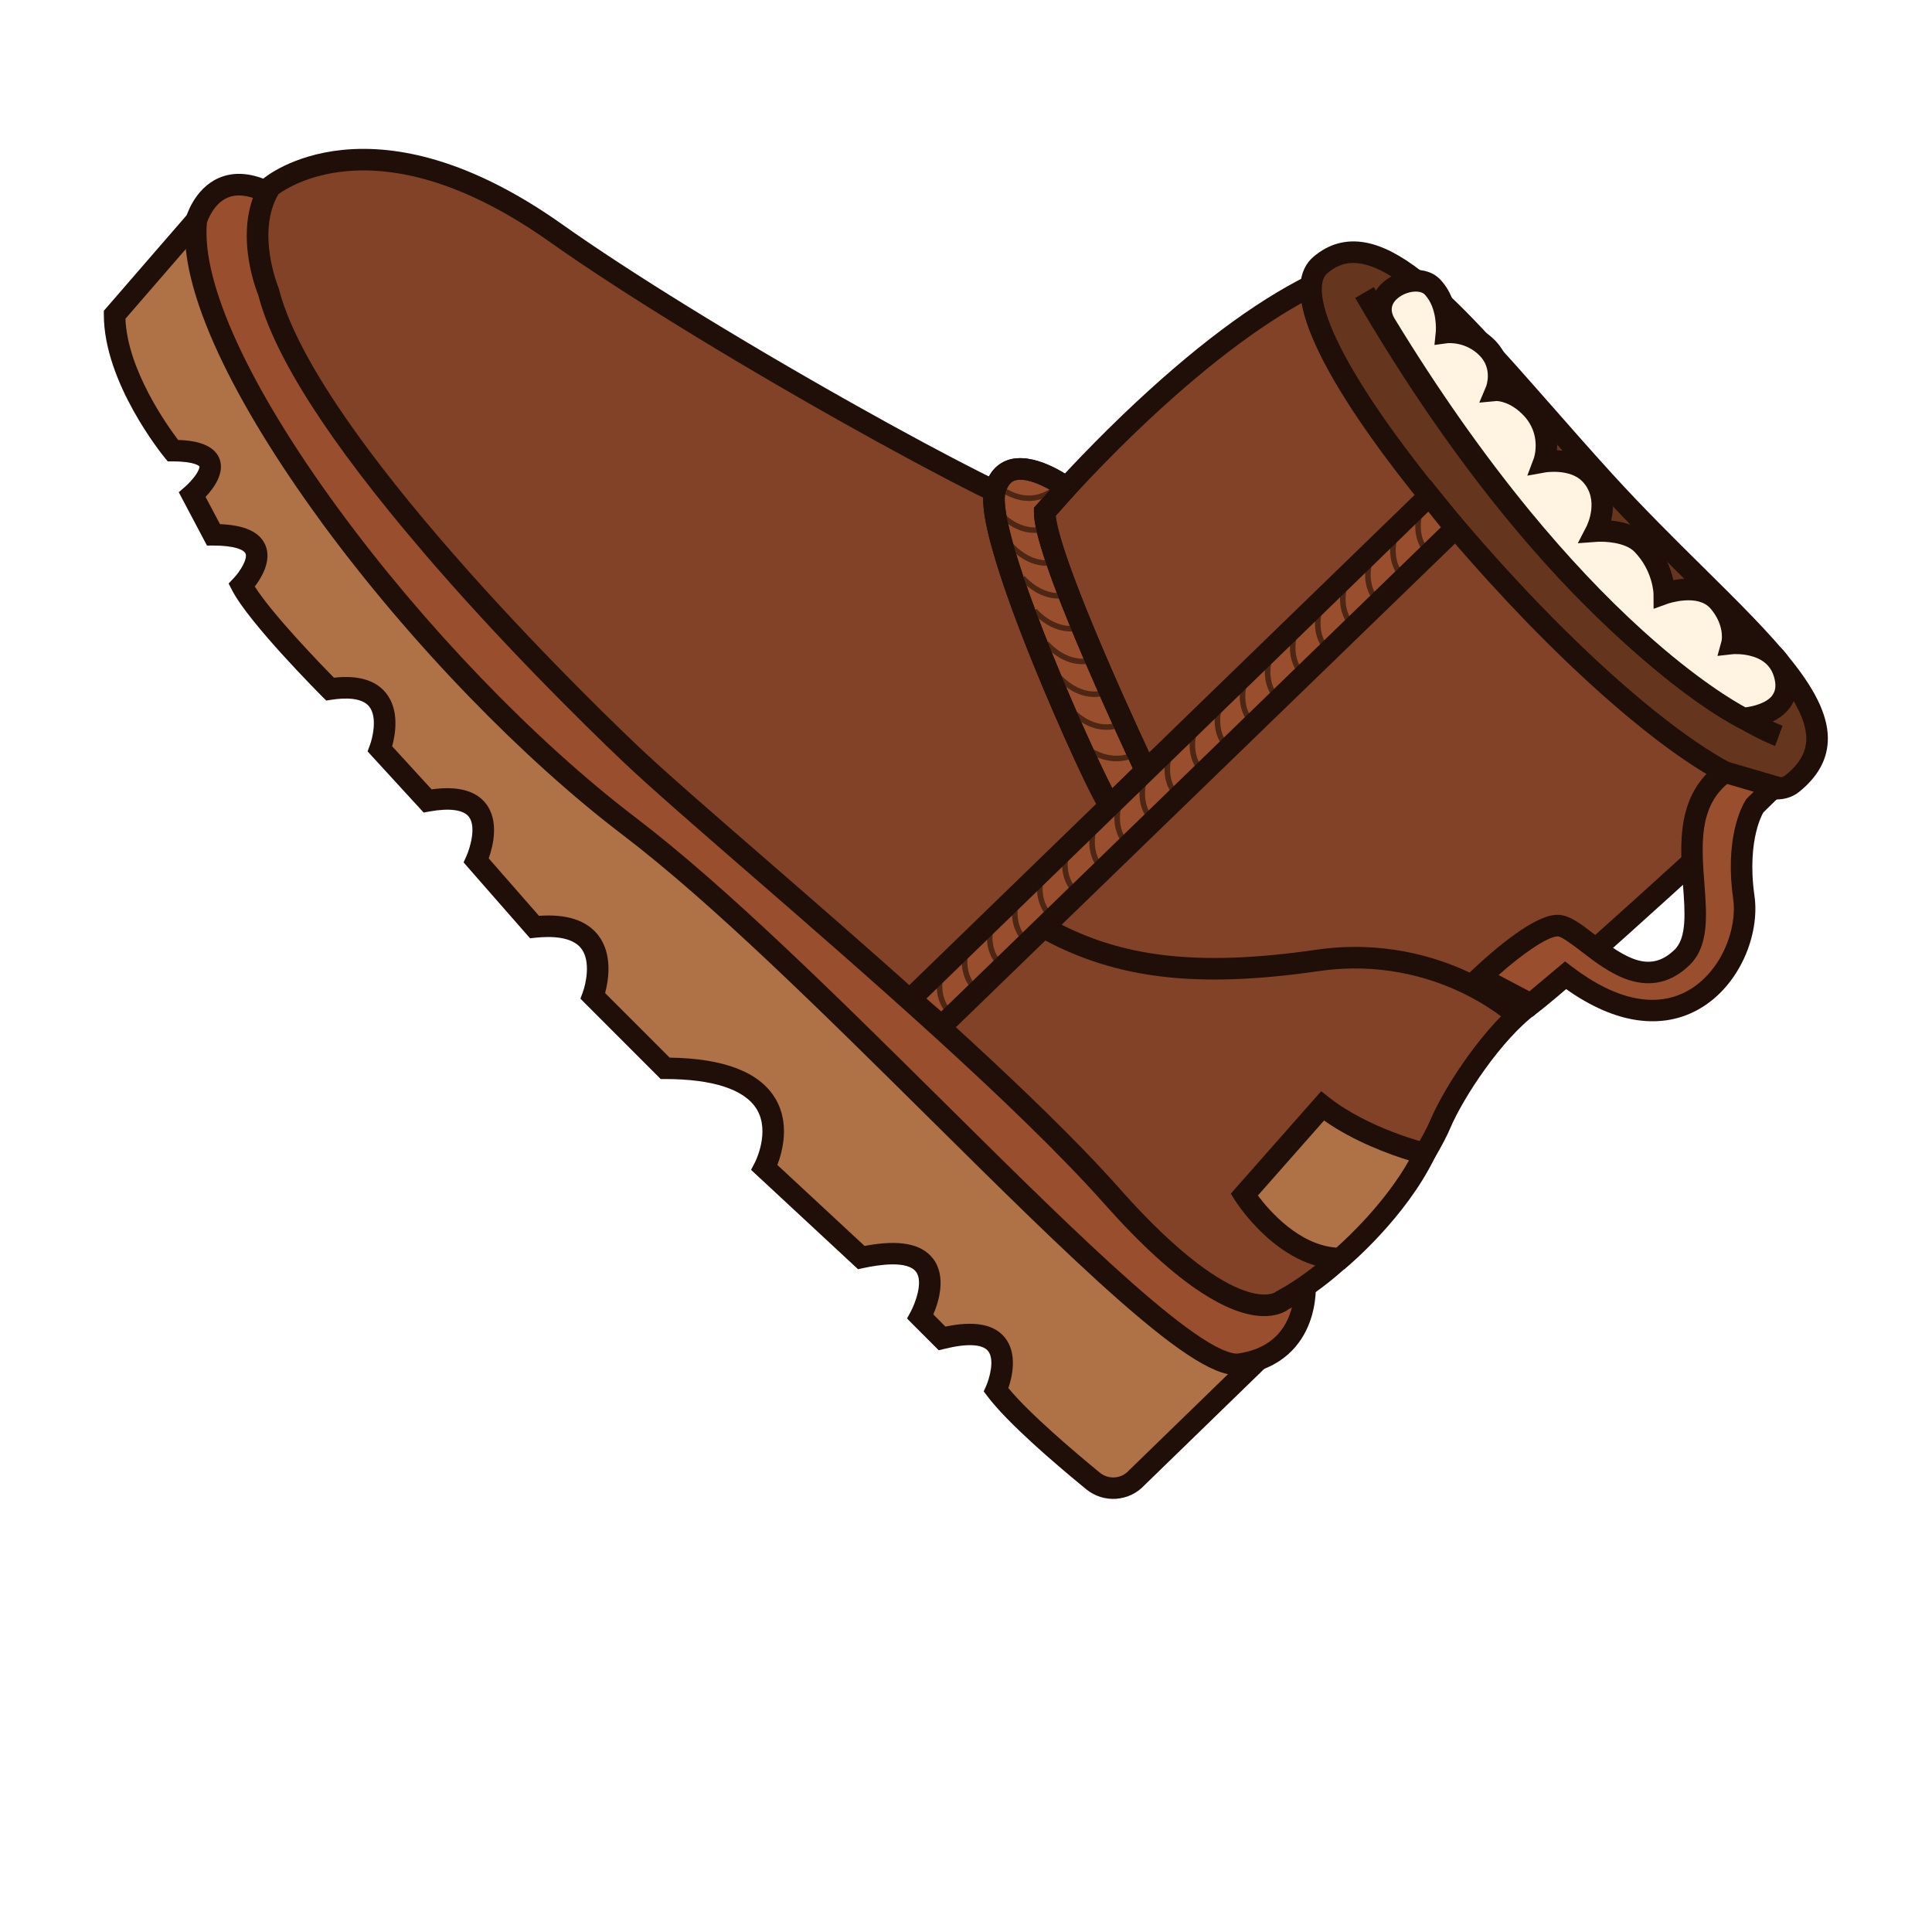 <?xml version="1.0" encoding="UTF-8"?>
<svg id="Layer_5" xmlns="http://www.w3.org/2000/svg" width="40" height="40" xmlns:xlink="http://www.w3.org/1999/xlink" version="1.1" viewBox="0 0 40 40">
  <!-- Generator: Adobe Illustrator 29.7.1, SVG Export Plug-In . SVG Version: 2.1.1 Build 8)  -->
  <defs>
    <filter id="drop-shadow-1" x="-2.205" y=".695" width="44.4" height="36.72" filterUnits="userSpaceOnUse">
      <feOffset dx="0" dy="2"/>
      <feGaussianBlur result="blur" stdDeviation="1"/>
      <feFlood flood-color="#000" flood-opacity=".4"/>
      <feComposite in2="blur" operator="in"/>
      <feComposite in="SourceGraphic"/>
    </filter>
  </defs>
  <path d="M37.172,20.295c.279-.619.385-1.297.298-1.909-.054-.382-.032-.651-.004-.808.18-.067.347-.161.496-.279.805-.64,1.007-1.375,1.034-1.88.055-1.019-.545-1.896-1.001-2.467-.037-.046-.078-.094-.119-.141l-.046-.053c-.02-.025-.041-.049-.061-.072-.216-.253-.463-.522-.776-.844-.29-.3-.613-.62-.918-.922-.351-.347-.749-.74-1.14-1.144-.259-.267-.489-.511-.704-.748-.437-.48-.85-.95-1.249-1.405-.328-.374-.642-.729-.942-1.062-.075-.113-.157-.216-.25-.311-.075-.077-.147-.139-.208-.187-.096-.102-.19-.201-.283-.297-.105-.109-.204-.209-.3-.302-.095-.175-.206-.33-.336-.468l-.005-.005-.011-.011c-.21-.217-.468-.373-.757-.461-.485-.339-.942-.546-1.391-.631-.74-.14-1.467.055-2.047.548-.175.149-.319.327-.428.528-1.093.629-2.29,1.563-3.564,2.783-.229.219-.458.445-.685.677-.461-.129-.901-.124-1.302.019-.046.016-.091.034-.135.054-.526-.274-1.235-.655-2.146-1.168-2.324-1.307-4.523-2.664-5.884-3.628-1-.709-1.993-1.212-2.95-1.495-.822-.243-1.624-.327-2.382-.25-.769.078-1.35.307-1.735.512-.506-.065-.908.042-1.184.165-.661.294-1.011.84-1.18,1.206l-1.594,1.84-.281.325v.43s0,.083,0,.083c0,1.417.835,2.761,1.283,3.38l-.026.023.426.809.083.157.502.949.325.614h.035s.083.161.083.161l.073.141c.258.498.882,1.258,1.856,2.263.125.129.207.211.221.225l.08.08.386.386-.04.106.473.52.092.101,1.071,1.169.352.384-.031.067.486.558.094.108,1.284,1.466.394.45.312-.033-.136.362.52.524.101.102,1.564,1.564.337.337h.477s.092,0,.092,0c.416,0,.67.045.815.086l-.056.107-.406.777.64.599.124.116,2.094,1.945.389.361-.011.02.604.607.117.118.542.542.461.461.136-.034.229.303.079.105c.129.17.287.35.484.553.418.431,1.005.957,1.747,1.565.823.675,2.029.599,2.761-.167l2.331-2.264c.612-.312,1.079-.828,1.33-1.474.056-.143.101-.291.135-.443.059-.048.118-.098.176-.149l.076-.063.063-.053c.14-.117,1.383-1.179,2.08-2.577.161-.274.294-.531.377-.727.187-.442.761-1.323,1.277-1.784l.101-.084.068-.057c.405.198.81.326,1.21.382.724.101,1.429-.034,2.038-.391.592-.347,1.084-.906,1.386-1.576Z" fill="#fff" filter="url(#drop-shadow-1)"/>
  <path d="M26.108,28.096l-2.571,2.498c-.236.261-.636.291-.908.068-.6-.491-1.588-1.334-2.006-1.884,0,0,.672-1.513-1.119-1.067l-.45-.451s.917-1.686-1.223-1.223l-2.006-1.863s1.089-2.053-2.055-2.056l-1.496-1.496s.617-1.624-1.21-1.429l-1.206-1.376s.707-1.543-1.008-1.234l-.986-1.076s.562-1.484-1.035-1.239c0,0-1.487-1.489-1.828-2.147,0,0,.999-1.047-.584-1.047l-.438-.828s1.06-.913-.402-.913c0,0-1.205-1.474-1.205-2.813l1.691-1.952,16.061,14.822,5.983,8.708Z" fill="#af7146"/>
  <path d="M12.066,20.543c.061-.162.173-.641-.033-.907-.191-.246-.619-.256-.944-.222l-.115.012-1.282-1.463-.094-.108.059-.131c.065-.144.214-.602.05-.814-.113-.145-.402-.184-.815-.109l-.121.022-1.069-1.166-.092-.101.048-.128c.056-.149.161-.584-.016-.802-.154-.189-.507-.18-.776-.139l-.112.017-.08-.08c-.062-.062-1.516-1.521-1.868-2.202l-.073-.141.109-.115c.129-.136.289-.395.241-.506-.033-.076-.226-.165-.664-.165h-.134s-.501-.947-.501-.947l-.083-.157.134-.116s.1-.087.185-.198c.105-.136.112-.208.109-.22,0,0-.075-.104-.55-.104h-.106s-.067-.082-.067-.082c-.051-.063-1.256-1.551-1.256-2.954v-.083s1.896-2.188,1.896-2.188l16.23,14.978.018.017,6.104,8.883-2.701,2.624c-.317.344-.846.382-1.209.085-.702-.575-1.627-1.375-2.042-1.921l-.079-.105.053-.12c.057-.13.185-.54.034-.719-.119-.141-.437-.156-.896-.042l-.122.03-.54-.54-.117-.118.079-.146c.078-.146.267-.609.107-.821-.176-.234-.756-.149-1.086-.078l-.114.025-2.091-1.942-.124-.116.079-.151c.003-.006.324-.631.038-1.104-.247-.408-.903-.624-1.896-.625h-.092s-1.561-1.562-1.561-1.562l-.101-.102.05-.134ZM16.05,22.739c.31.516.151,1.103.044,1.38l1.806,1.677c.718-.137,1.184-.049,1.423.27.274.367.112.888,0,1.148l.252.252c.585-.124.996-.052,1.221.217.277.33.162.82.081,1.056.447.539,1.366,1.318,1.894,1.751.181.148.445.128.601-.045l.005-.005,2.441-2.372-5.863-8.532L4.081,4.886l-1.484,1.713c.041,1.051.856,2.2,1.091,2.51.26.007.732.055.858.393.11.295-.124.61-.29.786l.299.564c.515.021.823.163.939.433.136.317-.075.67-.219.858.364.575,1.354,1.598,1.638,1.888.5-.056.862.05,1.076.315.287.354.197.861.13,1.105l.817.892c.536-.075.914.024,1.124.295.28.36.147.884.058,1.134l1.041,1.189c.577-.041.99.095,1.228.404.303.393.21.939.141,1.195l1.336,1.337c1.124.016,1.86.299,2.186.843Z" fill="#200f09"/>
  <path d="M27.017,26.563s.132,1.463-1.353,1.681c-1.485.217-8.332-7.858-12.641-11.14C8.714,13.822,3.771,7.368,4.063,4.567c0,0,.32-1.168,1.493-.578l4.169,7.41,8.821,8.566,6.729,5.915,1.742.683Z" fill="#994e2e"/>
  <path d="M6.638,10.787c-.899-1.228-1.627-2.42-2.106-3.447-.533-1.142-.765-2.083-.69-2.796l.002-.018.005-.018c.007-.024.168-.595.673-.82.328-.146.71-.112,1.135.102l.061.031,4.186,7.441,8.794,8.54,6.695,5.885,1.834.719.012.137c.002.017.036.423-.134.86-.161.414-.536.934-1.409,1.062-.467.068-1.23-.401-2.554-1.568-1.107-.976-2.458-2.315-3.888-3.732-2.218-2.197-4.511-4.47-6.367-5.883-1.029-.783-2.109-1.759-3.154-2.837-1.106-1.14-2.172-2.395-3.096-3.657ZM25.158,26.073l-6.758-5.94-.004-.004-8.825-8.57-.023-.022-4.15-7.377c-.273-.125-.506-.147-.692-.065-.277.122-.398.445-.422.517-.116,1.243.872,3.395,2.715,5.912,1.773,2.422,4.076,4.816,6.161,6.403,1.879,1.431,4.183,3.714,6.411,5.921,1.425,1.412,2.772,2.746,3.869,3.714.582.513,1.045.881,1.417,1.126.505.332.711.345.777.335.525-.077.879-.335,1.053-.769.083-.208.106-.412.112-.539l-1.638-.643Z" fill="#200f09"/>
  <path d="M36.737,16.283s-4.249,3.925-5.041,4.507-1.609,1.852-1.875,2.483-1.527,2.705-3.271,3.65c0,0-.89.81-3.519-2.148-2.628-2.958-8.257-7.529-10.001-9.19-1.744-1.661-6.744-6.682-7.47-9.543,0,0-.534-1.264.034-2.174,0,0,2.073-1.768,5.914.955,3.202,2.27,9.581,5.766,10.121,5.775,0,0,2.884-3.384,5.565-4.707,0,0,3.334,5.716,9.543,10.391Z" fill="#814227"/>
  <path d="M8.744,11.409c-1.927-2.251-3.07-4.033-3.396-5.296-.067-.165-.536-1.413.057-2.362l.018-.029.026-.022c.023-.02.583-.488,1.639-.596.609-.062,1.261.008,1.939.209.836.247,1.714.695,2.61,1.33,1.391.986,3.629,2.367,5.985,3.693,2.205,1.241,3.543,1.889,3.926,2.018.225-.256.863-.966,1.704-1.772,1.418-1.358,2.711-2.33,3.843-2.888l.186-.092.105.179c.008.014.848,1.444,2.431,3.423.929,1.162,1.929,2.283,2.972,3.332,1.302,1.31,2.676,2.511,4.081,3.57l.213.161-.196.181c-.174.161-4.267,3.94-5.06,4.522-.74.543-1.535,1.758-1.802,2.39-.119.282-.487.969-1.112,1.759-.881,1.113-1.702,1.697-2.241,1.992-.069.051-.248.152-.563.136-.353-.019-.766-.18-1.227-.48-.597-.387-1.276-1.007-2.018-1.843-1.782-2.005-5.004-4.802-7.356-6.844-1.112-.966-2.073-1.8-2.632-2.332-.355-.338-1.005-.968-1.784-1.771-.717-.739-1.542-1.625-2.349-2.567ZM23.197,24.628c1.26,1.418,2.083,1.918,2.551,2.087.426.154.62.06.654.04l.007-.009.034-.018c1.659-.9,2.905-2.91,3.172-3.541.294-.696,1.134-1.978,1.949-2.576.677-.497,3.983-3.534,4.826-4.31-1.35-1.033-2.668-2.194-3.921-3.455-1.055-1.061-2.066-2.195-3.005-3.371-1.275-1.595-2.075-2.84-2.352-3.289-1.037.547-2.259,1.481-3.547,2.714-1.037.992-1.758,1.836-1.765,1.844l-.068.08-.105-.002c-.075-.001-.251-.004-1.456-.61-.733-.369-1.697-.887-2.712-1.457-2.39-1.343-4.662-2.744-6.079-3.748-.847-.6-1.673-1.024-2.454-1.259-.618-.186-1.21-.254-1.759-.203-.813.075-1.293.394-1.403.476-.466.797-.002,1.925.002,1.936l.007.016.004.016c.162.639.565,1.445,1.198,2.396.54.811,1.249,1.731,2.109,2.735,1.669,1.949,3.424,3.66,4.101,4.305.551.525,1.509,1.356,2.617,2.318,2.05,1.78,4.758,4.131,6.615,6.046.282.291.544.572.782.839Z" fill="#200f09"/>
  <path d="M21.616,19.458c.76.408,1.561.657,2.45.762.914.108,1.975.07,3.245-.115,1.239-.18,2.244.122,2.869.408.683.312,1.075.672,1.079.676l.304-.326c-.018-.016-.438-.405-1.181-.748-.683-.315-1.781-.649-3.136-.451-1.231.179-2.254.216-3.129.113-.844-.099-1.572-.326-2.292-.712l-.211.393Z" fill="#200f09"/>
  <path d="M29.497,23.886s-1.248-.304-2.116-.988l-1.622,1.839s.824,1.309,1.989,1.32c0,0,1.166-.974,1.749-2.171Z" fill="#af7146"/>
  <path d="M25.571,24.855l-.089-.141,1.872-2.122.166.131c.817.644,2.016.943,2.03.946l.269.065-.121.249c-.597,1.226-1.757,2.204-1.806,2.245l-.063.053h-.082c-.735-.008-1.336-.464-1.718-.859-.279-.288-.442-.542-.457-.567ZM29.172,24.025c-.392-.12-1.134-.386-1.759-.826l-1.37,1.553c.228.304.846,1.024,1.626,1.079.226-.201,1.007-.928,1.503-1.806Z" fill="#200f09"/>
  <path d="M23.723,15.961s-2.108-4.443-2.093-5.361l.449-.505s-1.233-.913-1.482.07,2.173,6.294,2.384,6.516l.743-.72Z" fill="#994e2e"/>
  <path d="M22.819,16.834c-.167-.176-.908-1.808-1.41-3.042-.343-.845-.609-1.572-.788-2.161-.147-.481-.332-1.162-.241-1.522.095-.373.311-.521.475-.58.548-.195,1.275.325,1.356.385l.196.145-.55.619c.028.269.215.979,1.019,2.856.517,1.208,1.044,2.318,1.049,2.33l.068.144-1.019.988-.155-.163ZM22.466,13.712c-.719-1.679-1.066-2.698-1.059-3.116v-.083s.332-.372.332-.372c-.05-.028-.106-.058-.166-.086-.241-.113-.442-.15-.567-.105-.034.012-.137.049-.193.27-.033.131-.06.761.987,3.348.481,1.188.992,2.295,1.23,2.755l.425-.412c-.16-.341-.576-1.24-.988-2.199Z" fill="#200f09"/>
  <g>
    <path d="M20.944,10.3c.216.087.548.138.904-.11l-.065-.093c-.251.175-.518.208-.793.099-.21-.083-.346-.222-.348-.223l-.081.079c.006.006.152.155.383.248Z" fill="#4d2714"/>
    <path d="M21.699,10.984l-.038-.107c-.522.188-.937-.305-.941-.31l-.087.072s.015.019.04.044c.049.05.14.135.264.209.251.149.514.181.762.092Z" fill="#4d2714"/>
    <path d="M21.946,11.664l-.038-.107c-.522.188-.937-.305-.941-.31l-.087.072s.015.019.04.044c.049.05.14.135.264.209.251.15.514.181.762.092Z" fill="#4d2714"/>
    <path d="M22.194,12.343l-.038-.107c-.522.188-.937-.305-.941-.31l-.087.072s.015.019.04.044c.049.05.14.135.264.209.251.149.514.181.763.092Z" fill="#4d2714"/>
    <path d="M22.441,13.023l-.038-.107c-.522.188-.937-.305-.941-.31l-.087.072s.015.019.04.044c.049.05.14.135.264.209.251.149.514.181.762.092Z" fill="#4d2714"/>
    <path d="M22.688,13.702l-.038-.107c-.522.188-.937-.305-.941-.31l-.087.072s.015.019.04.044c.049.05.14.135.264.209.251.15.514.181.763.092Z" fill="#4d2714"/>
    <path d="M22.936,14.381l-.038-.107c-.522.188-.937-.305-.941-.31l-.087.072s.015.019.04.044c.049.05.14.135.264.209.251.149.514.181.762.092Z" fill="#4d2714"/>
    <path d="M22.42,14.969c.251.149.514.181.763.092l-.038-.107c-.522.188-.937-.305-.941-.31l-.087.072s.015.019.04.044c.049.05.14.135.264.209Z" fill="#4d2714"/>
    <path d="M23.389,15.6c-.526.189-.998-.255-1.002-.26l-.079.082c.021.02.526.498,1.119.285l-.038-.107Z" fill="#4d2714"/>
  </g>
  <path d="M22.819,16.834c-.167-.176-.908-1.808-1.41-3.042-.343-.845-.609-1.572-.788-2.161-.147-.481-.332-1.162-.241-1.522.095-.373.311-.521.475-.58.548-.195,1.275.325,1.356.385l.196.145-.55.619c.028.269.215.979,1.019,2.856.517,1.208,1.044,2.318,1.049,2.33l.068.144-1.019.988-.155-.163ZM22.466,13.712c-.719-1.679-1.066-2.698-1.059-3.116v-.083s.332-.372.332-.372c-.05-.028-.106-.058-.166-.086-.241-.113-.442-.15-.567-.105-.034.012-.137.049-.193.27-.033.131-.06.761.987,3.348.481,1.188.992,2.295,1.23,2.755l.425-.412c-.16-.341-.576-1.24-.988-2.199Z" fill="#200f09"/>
  <path d="M27.339,5.485c-.801.682.958,3.446,3.654,6.412,2.696,2.966,5.367,4.918,6.11,4.328,1.727-1.372-1.197-3.303-3.893-6.269-2.696-2.966-4.552-5.593-5.871-4.47Z" fill="#66351e"/>
  <path d="M30.828,12.047c-1.171-1.288-2.15-2.52-2.833-3.564-.748-1.144-1.108-2.012-1.072-2.579.016-.251.107-.449.271-.588h0c.318-.271.683-.369,1.086-.293.345.065.721.26,1.152.594.777.604,1.659,1.608,2.681,2.77.403.458.82.933,1.262,1.419.637.7,1.301,1.357,1.887,1.936.733.725,1.366,1.351,1.83,1.932.538.673.776,1.209.75,1.686-.021.39-.223.74-.6,1.04-.246.196-.618.204-1.105.025-.411-.152-.911-.437-1.486-.848-.914-.654-1.973-1.595-3.048-2.704-.258-.266-.517-.542-.774-.825ZM34.948,12.059c-.59-.583-1.258-1.244-1.903-1.953-.445-.49-.863-.965-1.267-1.425-1.007-1.145-1.876-2.134-2.62-2.712-.947-.736-1.392-.554-1.675-.313h0c-.069.059-.107.149-.115.277-.06.935,1.428,3.217,3.79,5.815,1.312,1.443,2.644,2.673,3.752,3.466.542.388,1.007.655,1.381.792.321.118.56.134.673.045.277-.22.418-.454.432-.715.033-.614-.62-1.418-1.521-2.346-.289-.298-.603-.609-.928-.93Z" fill="#200f09"/>
  <path d="M32.595,12.311c.489.505.982.966,1.475,1.382,1.598,1.346,2.638,1.736,2.681,1.752l.154-.418s-.258-.097-.701-.352c-.409-.236-1.066-.661-1.873-1.344-.908-.768-1.817-1.698-2.702-2.766-1.107-1.336-2.179-2.89-3.186-4.621l-.385.224c1.024,1.761,2.116,3.343,3.245,4.702.426.513.857.994,1.291,1.442Z" fill="#200f09"/>
  <path d="M28.685,6.714c-.413-.679.628-1.138.974-.772s.289.939.289.939c0,0,.478-.055.85.328s.178.869.178.869c0,0,.36-.017.724.362.485.505.266,1.117.266,1.117,0,0,.609-.103.953.251.482.497.128,1.184.128,1.184,0,0,.642-.046.953.274.454.469.457,1.02.457,1.02,0,0,.758-.27,1.132.173s.271.862.271.862c0,0,.936-.087,1.103.706s-.87.844-.87.844c0,0-3.449-1.658-7.408-8.156Z" fill="#fff3e2"/>
  <path d="M31.34,10.871c-.98-1.191-1.937-2.55-2.846-4.042h0c-.222-.365-.147-.767.191-1.025.319-.244.84-.32,1.13-.021.002.002.004.004.006.006.261.277.333.641.349.876.212.026.523.114.789.389.279.288.309.618.285.842.169.049.394.156.618.39.346.361.393.765.374,1.036.248.009.595.074.844.331.245.253.351.585.306.96-.007.058-.017.113-.029.164.248.025.581.104.804.333.306.315.432.665.484.9.303-.054.801-.068,1.115.304.234.277.318.567.334.787.093.008.205.026.32.061.416.126.681.409.768.817.07.333-.035.559-.136.689-.293.38-.876.42-.942.423l-.057.003-.051-.024c-.036-.017-.907-.443-2.272-1.677-.328-.297-.657-.615-.986-.954-.468-.483-.936-1.008-1.397-1.569ZM36.692,14.397c.064-.083.081-.189.052-.324-.051-.243-.198-.4-.45-.479-.211-.067-.413-.05-.414-.05l-.322.036.085-.309c.006-.028.057-.333-.224-.667-.268-.318-.881-.108-.887-.106l-.296.107-.002-.314s-.012-.474-.394-.867c-.193-.199-.626-.217-.777-.206l-.396.029.182-.353c.011-.022.273-.554-.089-.928-.256-.264-.752-.187-.756-.187l-.383.069.136-.362c.007-.02.163-.494-.217-.889-.002-.002-.003-.003-.005-.005-.269-.278-.522-.289-.55-.289l-.358.033.142-.337c.009-.026.128-.365-.131-.632-.282-.291-.639-.264-.665-.262l-.274.037.028-.28s.04-.479-.23-.765c0,0,0,0-.001-.001-.088-.091-.347-.082-.54.065-.157.12-.184.268-.08.439h0c.893,1.466,1.834,2.803,2.795,3.974.769.936,1.553,1.768,2.331,2.473,1.139,1.033,1.932,1.488,2.136,1.598.15-.018.431-.083.555-.246Z" fill="#200f09"/>
  <polygon points="29.592 10.264 18.85 20.683 19.496 21.244 30.133 10.936 29.592 10.264" fill="#994e2e"/>
  <g>
    <path d="M29.536,11.499l.082-.078c-.384-.4-.104-.98-.101-.985l-.101-.05c-.003.007-.081.165-.107.381-.034.29.045.543.227.734Z" fill="#4d2714"/>
    <path d="M29.017,12.002l.082-.078c-.384-.4-.104-.98-.101-.985l-.101-.05c-.003.007-.081.165-.107.381-.034.29.045.543.227.734Z" fill="#4d2714"/>
    <path d="M28.498,12.505l.082-.078c-.384-.4-.104-.98-.101-.985l-.101-.05c-.003.007-.081.165-.107.381-.034.29.045.543.227.734Z" fill="#4d2714"/>
    <path d="M27.979,13.009l.082-.078c-.384-.4-.104-.98-.101-.985l-.101-.05c-.003.007-.081.165-.107.381-.034.29.045.543.227.734Z" fill="#4d2714"/>
    <path d="M27.46,13.512l.082-.078c-.384-.4-.104-.98-.101-.985l-.101-.05c-.003.007-.081.165-.107.381-.034.29.045.543.227.734Z" fill="#4d2714"/>
    <path d="M26.941,14.015l.082-.078c-.384-.4-.104-.98-.101-.985l-.101-.05c-.003.007-.081.165-.107.381-.034.29.045.543.227.734Z" fill="#4d2714"/>
    <path d="M26.422,14.518l.082-.078c-.384-.4-.104-.98-.101-.985l-.101-.05c-.003.007-.081.165-.107.381-.034.29.045.543.227.734Z" fill="#4d2714"/>
    <path d="M25.902,15.022l.082-.078c-.384-.4-.104-.98-.101-.985l-.101-.05c-.003.007-.081.165-.107.381-.034.29.045.543.227.734Z" fill="#4d2714"/>
    <path d="M25.383,15.525l.082-.078c-.384-.4-.104-.98-.101-.985l-.101-.05c-.003.007-.081.165-.107.381-.034.29.045.543.227.734Z" fill="#4d2714"/>
    <path d="M24.864,16.028l.082-.078c-.384-.4-.104-.98-.101-.985l-.101-.05c-.003.007-.081.165-.107.381-.034.29.045.543.227.734Z" fill="#4d2714"/>
    <path d="M24.345,16.531l.082-.078c-.384-.4-.104-.98-.101-.985l-.101-.05c-.003.007-.081.165-.107.381-.034.29.045.543.227.734Z" fill="#4d2714"/>
    <path d="M23.826,17.035l.082-.078c-.384-.4-.104-.98-.101-.985l-.101-.05c-.003.007-.081.165-.107.381-.034.29.045.543.227.734Z" fill="#4d2714"/>
    <path d="M23.307,17.538l.082-.078c-.384-.4-.104-.98-.101-.985l-.101-.05c-.003.007-.081.165-.107.381-.034.29.045.543.227.734Z" fill="#4d2714"/>
    <path d="M22.788,18.041l.082-.078c-.384-.4-.104-.98-.101-.985l-.101-.05c-.003.007-.081.165-.107.381-.034.29.045.543.227.734Z" fill="#4d2714"/>
    <path d="M22.225,18.499l.082-.078c-.384-.4-.104-.98-.101-.985l-.101-.05c-.003.007-.081.165-.107.381-.034.29.045.543.227.734Z" fill="#4d2714"/>
    <path d="M21.706,19.002l.082-.078c-.384-.4-.104-.98-.101-.985l-.101-.05c-.003.007-.081.165-.107.381-.034.29.045.543.227.734Z" fill="#4d2714"/>
    <path d="M21.187,19.505l.082-.078c-.384-.4-.104-.98-.101-.985l-.101-.05c-.003.007-.081.165-.107.381-.034.29.045.543.227.734Z" fill="#4d2714"/>
    <path d="M20.668,20.009l.082-.078c-.384-.4-.104-.98-.101-.985l-.101-.05c-.003.007-.081.165-.107.381-.034.29.045.543.227.734Z" fill="#4d2714"/>
    <path d="M20.148,20.512l.082-.078c-.384-.4-.104-.98-.101-.985l-.101-.05c-.003.007-.081.165-.107.381-.034.29.045.543.227.734Z" fill="#4d2714"/>
    <path d="M19.629,21.015l.082-.078c-.384-.4-.104-.98-.101-.985l-.101-.05c-.003.007-.081.165-.107.381-.034.29.045.543.227.734Z" fill="#4d2714"/>
  </g>
  <path d="M29.612,9.933l.822,1.021-10.93,10.591-.983-.853,11.091-10.759ZM29.832,10.917l-.26-.324-10.392,10.081.308.267,10.344-10.024Z" fill="#200f09"/>
  <path d="M35.713,15.984l1.023.299-.405.399s-.411.608-.227,1.9-1.225,3.492-3.695,1.608l-.714.6-1.05-.554s1.116-1.08,1.611-1.073,1.562,1.634,2.568.659c.771-.747-.481-2.848.889-3.838" fill="#994e2e"/>
  <path d="M30.491,20.076c.012-.011.291-.281.637-.554.744-.587,1.037-.583,1.133-.581.23.004.461.181.753.405.648.498,1.146.812,1.656.317.257-.249.217-.782.174-1.345-.063-.836-.142-1.876.739-2.513l.088-.064,1.492.436-.656.645c-.025.044-.094.18-.149.408-.063.263-.121.705-.033,1.321.056.393-.02.857-.208,1.273-.205.454-.531.829-.918,1.055-.388.228-.824.309-1.296.243-.475-.067-.974-.285-1.485-.649l-.695.583-1.454-.767.221-.214ZM32.403,19.905l.142.108c.924.705,1.764.872,2.429.482.308-.181.57-.484.737-.854.154-.342.217-.716.173-1.027-.08-.565-.064-1.077.049-1.521.087-.341.201-.516.214-.535l.012-.018.15-.148-.55-.161c-.59.497-.53,1.287-.472,2.053.051.671.099,1.304-.308,1.699-.365.353-.785.457-1.251.309-.37-.118-.698-.37-.987-.592-.161-.124-.406-.311-.488-.313-.213-.003-.757.382-1.226.8l.639.337.736-.618Z" fill="#200f09"/>
</svg>